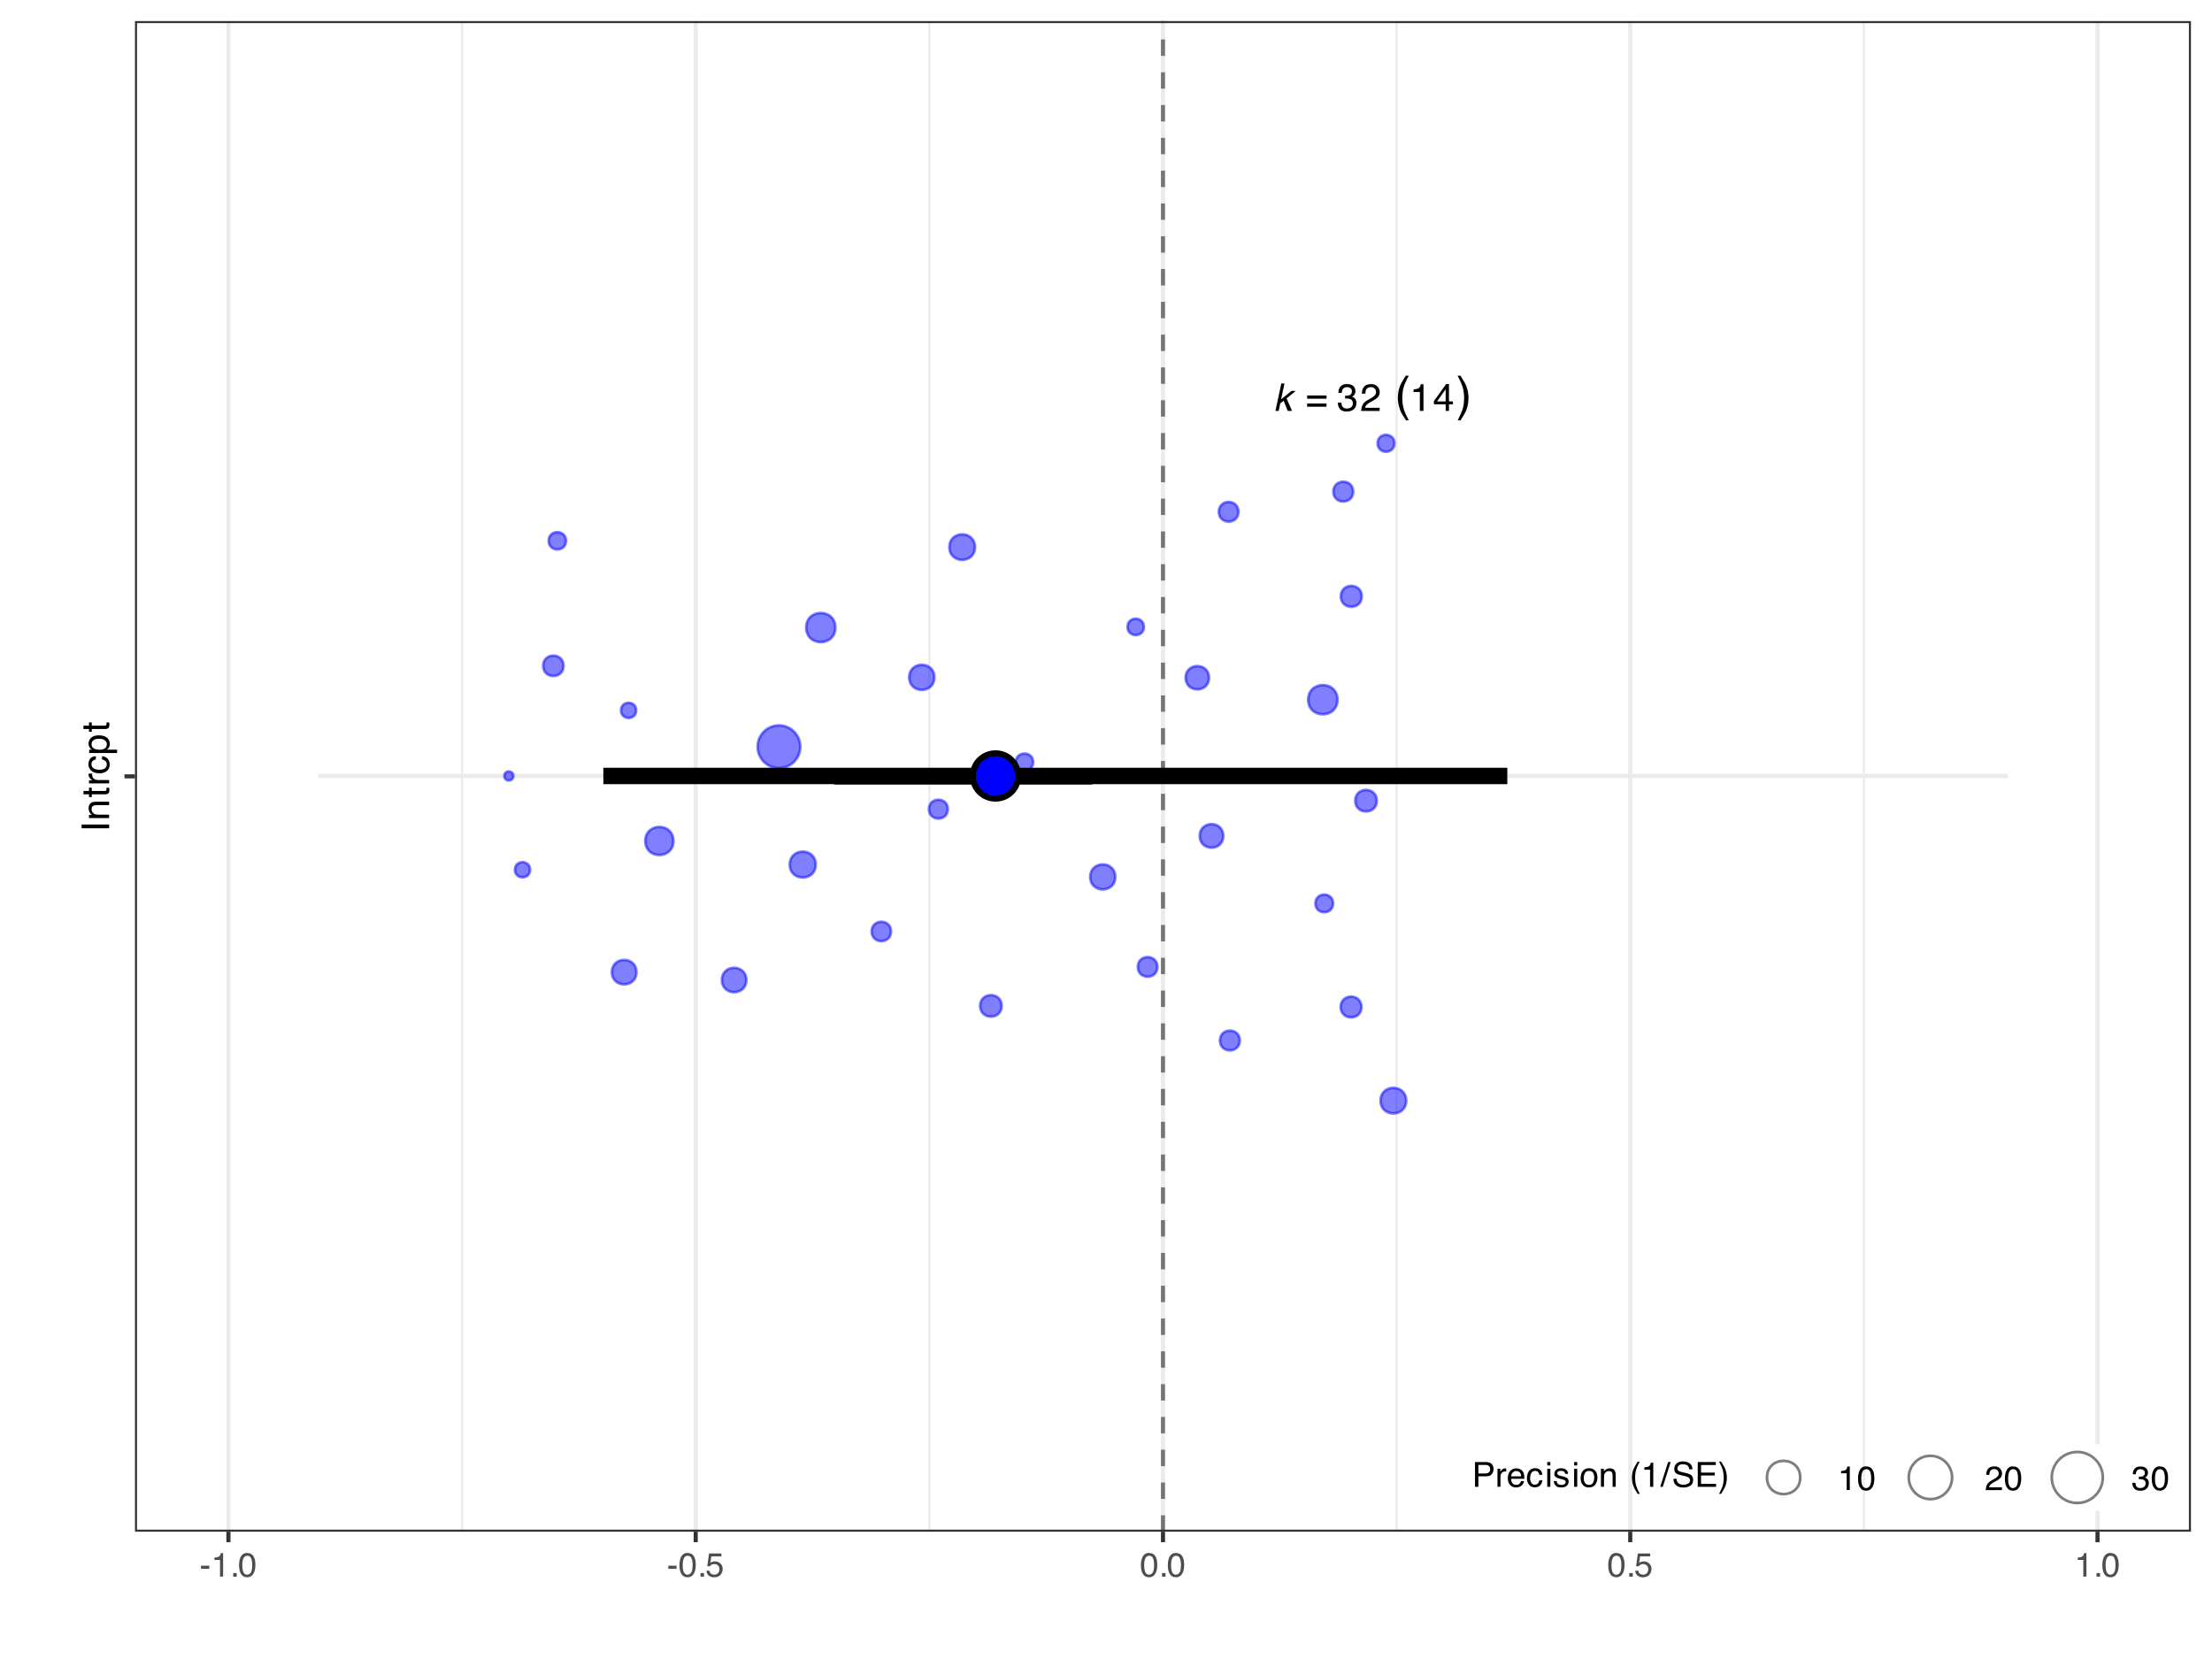 <?xml version="1.0" encoding="UTF-8"?>
<svg id="Layer_1" xmlns="http://www.w3.org/2000/svg" xmlns:xlink="http://www.w3.org/1999/xlink" version="1.1" viewBox="0 0 576 432">
  <!-- Generator: Adobe Illustrator 29.6.0, SVG Export Plug-In . SVG Version: 2.1.1 Build 207)  -->
  <defs>
    <style>
      .st0, .st1, .st2, .st3, .st4, .st5, .st6, .st7, .st8 {
        fill: none;
      }

      .st1, .st2 {
        stroke: #333;
      }

      .st1, .st2, .st3, .st4, .st5, .st9, .st6, .st7, .st10, .st8 {
        stroke-linejoin: round;
      }

      .st1, .st2, .st3, .st5, .st6 {
        stroke-width: 1.07px;
      }

      .st1, .st3, .st9, .st7, .st10 {
        stroke-linecap: round;
      }

      .st11 {
        fill: #4d4d4d;
      }

      .st12 {
        clip-path: url(#clippath-11);
      }

      .st13 {
        clip-path: url(#clippath-10);
      }

      .st14 {
        clip-path: url(#clippath-12);
      }

      .st15 {
        clip-path: url(#clippath-1);
      }

      .st16 {
        clip-path: url(#clippath-3);
      }

      .st17 {
        clip-path: url(#clippath-4);
      }

      .st18 {
        clip-path: url(#clippath-2);
      }

      .st19 {
        clip-path: url(#clippath-7);
      }

      .st20 {
        clip-path: url(#clippath-6);
      }

      .st21 {
        clip-path: url(#clippath-9);
      }

      .st22 {
        clip-path: url(#clippath-8);
      }

      .st23 {
        clip-path: url(#clippath-5);
      }

      .st3 {
        stroke: #fff;
      }

      .st24 {
        fill: #fff;
      }

      .st4 {
        stroke-width: 4.27px;
      }

      .st4, .st5, .st7, .st10 {
        stroke: #000;
      }

      .st5 {
        stroke-dasharray: 4.27 4.27;
      }

      .st5, .st9, .st7 {
        stroke-opacity: .5;
      }

      .st9 {
        fill-opacity: .5;
        stroke: blue;
      }

      .st9, .st7 {
        stroke-width: .71px;
      }

      .st9, .st10 {
        fill: blue;
      }

      .st6, .st8 {
        stroke: #ebebeb;
      }

      .st10 {
        stroke-width: 1.57px;
      }

      .st25 {
        clip-path: url(#clippath);
      }

      .st8 {
        stroke-width: .53px;
      }
    </style>
    <clipPath id="clippath">
      <rect class="st0" x="35.15" y="5.48" width="535.37" height="393.37"/>
    </clipPath>
    <clipPath id="clippath-1">
      <rect class="st0" x="120" y="5.48" width="1" height="393.37"/>
    </clipPath>
    <clipPath id="clippath-2">
      <rect class="st0" x="241" y="5.48" width="2" height="393.37"/>
    </clipPath>
    <clipPath id="clippath-3">
      <rect class="st0" x="363" y="5.48" width="1" height="393.37"/>
    </clipPath>
    <clipPath id="clippath-4">
      <rect class="st0" x="485" y="5.48" width="1" height="393.37"/>
    </clipPath>
    <clipPath id="clippath-5">
      <rect class="st0" x="82.84" y="201.11" width="440" height="1.64"/>
    </clipPath>
    <clipPath id="clippath-6">
      <rect class="st0" x="58" y="5.48" width="3" height="393.37"/>
    </clipPath>
    <clipPath id="clippath-7">
      <rect class="st0" x="180" y="5.48" width="2" height="393.37"/>
    </clipPath>
    <clipPath id="clippath-8">
      <rect class="st0" x="302" y="5.48" width="2" height="393.37"/>
    </clipPath>
    <clipPath id="clippath-9">
      <rect class="st0" x="423" y="5.48" width="3" height="393.37"/>
    </clipPath>
    <clipPath id="clippath-10">
      <rect class="st0" x="545" y="5.48" width="2" height="393.37"/>
    </clipPath>
    <clipPath id="clippath-11">
      <rect class="st0" x="302" y="5.48" width="2" height="393.37"/>
    </clipPath>
    <clipPath id="clippath-12">
      <rect class="st0" x="35.15" y="5.48" width="535.37" height="393.37"/>
    </clipPath>
  </defs>
  <rect class="st24" x="-57.6" y="-43.2" width="691.2" height="518.4"/>
  <rect class="st24" x="-57.6" y="-43.2" width="691.2" height="518.4"/>
  <path class="st3" d="M0,432h576V0H0v432Z"/>
  <g class="st25">
    <path class="st24" d="M35.15,398.85h535.37V5.48H35.15v393.37Z"/>
  </g>
  <g class="st15">
    <path class="st8" d="M120.32,398.85V5.48"/>
  </g>
  <g class="st18">
    <path class="st8" d="M242,398.85V5.48"/>
  </g>
  <g class="st16">
    <path class="st8" d="M363.67,398.85V5.48"/>
  </g>
  <g class="st17">
    <path class="st8" d="M485.35,398.85V5.48"/>
  </g>
  <g class="st23">
    <path class="st6" d="M82.84,202.06h440"/>
  </g>
  <g class="st20">
    <path class="st6" d="M59.48,398.85V5.48"/>
  </g>
  <g class="st19">
    <path class="st6" d="M181.16,398.85V5.48"/>
  </g>
  <g class="st22">
    <path class="st6" d="M302.84,398.85V5.48"/>
  </g>
  <g class="st21">
    <path class="st6" d="M424.51,398.85V5.48"/>
  </g>
  <g class="st13">
    <path class="st6" d="M546.19,398.85V5.48"/>
  </g>
  <path class="st9" d="M348.27,182.2c0,5.07-7.61,5.07-7.61,0s7.61-5.07,7.61,0"/>
  <path class="st9" d="M347.13,235.25c0,3.06-4.59,3.06-4.59,0s4.59-3.06,4.59,0"/>
  <path class="st9" d="M314.81,176.48c0,4.04-6.06,4.04-6.06,0s6.06-4.04,6.06,0"/>
  <path class="st9" d="M354.6,155.29c0,3.62-5.44,3.62-5.44,0s5.44-3.62,5.44,0"/>
  <path class="st9" d="M352.36,128.02c0,3.43-5.15,3.43-5.15,0s5.15-3.44,5.15,0"/>
  <path class="st9" d="M146.74,173.38c0,3.53-5.3,3.53-5.3,0s5.3-3.54,5.3,0"/>
  <path class="st9" d="M138.02,226.48c0,2.62-3.93,2.62-3.93,0s3.93-2.62,3.93,0"/>
  <path class="st9" d="M194.34,255.19c0,4.23-6.35,4.23-6.35,0s6.35-4.23,6.35,0"/>
  <path class="st9" d="M354.52,262.22c0,3.6-5.4,3.6-5.4,0s5.4-3.6,5.4,0"/>
  <path class="st9" d="M147.38,140.82c0,3-4.5,3-4.5,0s4.5-3,4.5,0"/>
  <path class="st9" d="M133.67,202.06c0,1.56-2.33,1.56-2.33,0s2.33-1.56,2.33,0"/>
  <path class="st9" d="M322.48,133.27c0,3.4-5.09,3.4-5.09,0s5.09-3.4,5.09,0"/>
  <path class="st9" d="M269.02,198.47c0,2.99-4.49,2.99-4.49,0s4.49-2.99,4.49,0"/>
  <path class="st9" d="M246.81,210.7c0,3.27-4.91,3.27-4.91,0s4.91-3.27,4.91,0"/>
  <path class="st9" d="M366.16,286.61c0,4.44-6.66,4.44-6.66,0s6.66-4.44,6.66,0"/>
  <path class="st9" d="M297.86,163.24c0,2.83-4.25,2.83-4.25,0s4.25-2.83,4.25,0"/>
  <path class="st9" d="M290.41,228.35c0,4.34-6.51,4.34-6.51,0s6.51-4.34,6.51,0"/>
  <path class="st9" d="M363.11,115.43c0,2.92-4.38,2.92-4.38,0s4.38-2.92,4.38,0"/>
  <path class="st9" d="M358.51,208.5c0,3.73-5.6,3.73-5.6,0s5.6-3.73,5.6,0"/>
  <path class="st9" d="M232.01,242.55c0,3.35-5.03,3.35-5.03,0s5.03-3.36,5.03,0"/>
  <path class="st9" d="M253.87,142.47c0,4.43-6.64,4.43-6.64,0s6.64-4.43,6.64,0"/>
  <path class="st9" d="M175.34,218.99c0,4.87-7.3,4.87-7.3,0s7.3-4.87,7.3,0"/>
  <path class="st9" d="M212.4,225.13c0,4.5-6.74,4.5-6.74,0s6.74-4.49,6.74,0"/>
  <path class="st9" d="M208.39,194.45c0,3.07-2.49,5.55-5.55,5.55s-5.55-2.48-5.55-5.55,2.48-5.55,5.55-5.55,5.55,2.49,5.55,5.55"/>
  <path class="st9" d="M217.52,163.41c0,5.05-7.58,5.05-7.58,0s7.58-5.05,7.58,0"/>
  <path class="st9" d="M301.38,251.78c0,3.4-5.09,3.4-5.09,0s5.09-3.4,5.09,0"/>
  <path class="st9" d="M243.3,176.38c0,4.35-6.53,4.35-6.53,0s6.53-4.35,6.53,0"/>
  <path class="st9" d="M165.72,253.15c0,4.24-6.37,4.24-6.37,0s6.37-4.25,6.37,0"/>
  <path class="st9" d="M260.83,261.93c0,3.73-5.6,3.73-5.6,0s5.6-3.73,5.6,0"/>
  <path class="st9" d="M322.83,270.94c0,3.44-5.15,3.44-5.15,0s5.15-3.43,5.15,0"/>
  <path class="st9" d="M318.53,217.67c0,4.08-6.11,4.08-6.11,0s6.11-4.08,6.11,0"/>
  <path class="st9" d="M165.65,184.98c0,2.62-3.93,2.62-3.93,0s3.93-2.62,3.93,0"/>
  <g class="st12">
    <path class="st5" d="M302.84,398.85V5.48"/>
  </g>
  <path class="st4" d="M217.24,202.16h67.17"/>
  <path class="st4" d="M157.11,202.06h235.39"/>
  <path class="st10" d="M265.13,202.06c0,3.26-2.64,5.9-5.9,5.9s-5.91-2.64-5.91-5.9,2.65-5.9,5.91-5.9,5.9,2.64,5.9,5.9"/>
  <g id="glyph-0-1">
    <path d="M333.64,99.85h.84l-.89,4.14,2.72-2.2h1.11l-2.39,1.95,1.41,3.25h-1.12l-1.06-2.62-.88.67-.41,1.95h-.84l1.52-7.14Z"/>
  </g>
  <g id="glyph-1-1">
    <path d="M345.43,102.99v.83h-5.06v-.83h5.06ZM345.43,105.08v.83h-5.06v-.83h5.06Z"/>
  </g>
  <g>
    <g id="glyph-1-2">
      <path d="M350.72,107.18c-.82,0-1.42-.22-1.8-.67-.37-.46-.55-1.01-.55-1.66h.92c.03.45.11.78.25.98.23.37.64.55,1.23.55.46,0,.82-.12,1.09-.36.28-.25.42-.57.42-.95,0-.49-.15-.83-.44-1.02-.29-.19-.7-.28-1.22-.28h-.36v-.77c.09.01.16.02.22.03h.2c.33,0,.6-.05.81-.16.36-.19.55-.52.55-.98,0-.34-.12-.61-.38-.8-.24-.19-.52-.28-.84-.28-.59,0-.99.2-1.22.58-.12.22-.2.53-.2.92h-.88c0-.52.1-.96.31-1.33.36-.64.99-.97,1.89-.97.71,0,1.25.16,1.64.48.38.31.58.77.58,1.36,0,.43-.12.78-.34,1.05-.14.17-.32.3-.55.39.36.09.65.29.86.58.21.28.31.63.31,1.05,0,.67-.22,1.21-.66,1.62-.44.42-1.06.62-1.88.62Z"/>
    </g>
    <g id="glyph-1-3">
      <path d="M354.45,106.99c.03-.6.15-1.12.36-1.56.22-.45.64-.85,1.27-1.22l.94-.53c.41-.24.71-.45.88-.62.27-.27.41-.58.41-.92,0-.41-.12-.73-.38-.97-.24-.24-.56-.36-.97-.36-.59,0-1.01.23-1.23.69-.12.24-.2.58-.2,1.02h-.89c0-.61.12-1.11.33-1.48.38-.68,1.05-1.02,2.02-1.02.79,0,1.37.22,1.73.66.38.43.56.9.56,1.42,0,.56-.2,1.04-.59,1.44-.23.23-.64.51-1.22.83l-.66.38c-.32.18-.57.34-.75.5-.32.28-.53.59-.62.94h3.81v.83h-4.78Z"/>
    </g>
  </g>
  <g id="glyph-2-1">
    <path d="M366.83,97.83c-.64,1.24-1.05,2.15-1.25,2.73-.28.89-.42,1.91-.42,3.08s.16,2.24.48,3.22c.21.59.61,1.46,1.2,2.59h-.73c-.59-.93-.96-1.52-1.11-1.78-.14-.25-.29-.6-.45-1.03-.23-.6-.39-1.24-.47-1.92-.05-.35-.08-.69-.08-1.02,0-1.2.19-2.27.56-3.2.24-.59.74-1.48,1.5-2.67h.77Z"/>
  </g>
  <g>
    <g id="glyph-1-5">
      <path d="M368.09,102.07v-.67c.63-.06,1.08-.16,1.33-.31.25-.14.43-.49.55-1.03h.7v6.94h-.94v-4.92h-1.64Z"/>
    </g>
    <g id="glyph-1-6">
      <path d="M376.44,104.52v-3.16l-2.23,3.16h2.23ZM376.45,106.99v-1.7h-3.06v-.86l3.19-4.42h.73v4.52h1.03v.77h-1.03v1.7h-.86Z"/>
    </g>
  </g>
  <g id="glyph-2-2">
    <path d="M379.58,109.45c.64-1.26,1.05-2.18,1.23-2.75.29-.88.44-1.89.44-3.06s-.17-2.25-.5-3.22c-.2-.6-.6-1.47-1.2-2.59h.75c.61,1,.99,1.62,1.12,1.84.13.23.28.55.44.97.19.5.32,1,.41,1.5.08.49.12.96.12,1.42,0,1.21-.19,2.28-.56,3.22-.24.6-.74,1.49-1.5,2.67h-.75Z"/>
  </g>
  <g class="st14">
    <path class="st1" d="M35.15,398.85h535.37V5.48H35.15v393.37Z"/>
  </g>
  <g>
    <g id="glyph-3-1">
      <path d="M21.25,215.68v-.98h7.17v.98h-7.17Z"/>
    </g>
    <g id="glyph-3-2">
      <path d="M23.18,213.02v-.84h.75c-.31-.24-.53-.5-.66-.78-.13-.28-.2-.59-.2-.92,0-.74.26-1.24.77-1.5.29-.14.7-.22,1.22-.22h3.36v.89h-3.3c-.32,0-.58.05-.77.14-.33.16-.5.45-.5.86,0,.21.02.38.06.5.07.24.22.45.44.64.18.15.36.24.55.28.18.04.44.06.78.06h2.73v.89h-5.23Z"/>
    </g>
    <g id="glyph-3-3">
      <path d="M21.73,206.84v-.88h1.45v-.84h.72v.84h3.42c.18,0,.3-.06.36-.19.04-.07.06-.19.06-.34v-.14c0-.05-.02-.11-.02-.17h.69c.03.11.05.21.06.33,0,.11.02.22.02.34,0,.41-.1.68-.31.83-.21.15-.48.22-.81.22h-3.47v.72h-.72v-.72h-1.45Z"/>
    </g>
    <g id="glyph-3-4">
      <path d="M23.18,203.99v-.83h.91c-.18-.07-.39-.24-.64-.5-.25-.27-.38-.58-.38-.94v-.08s0-.11.02-.2h.94c0,.05-.02.11-.02.16,0,.04-.02.09-.02.14,0,.44.15.78.44,1.02.28.24.61.36.97.36h3.02v.88h-5.23Z"/>
    </g>
    <g id="glyph-3-5">
      <path d="M23.04,199.01c0-.59.15-1.07.44-1.44.28-.38.77-.6,1.47-.67v.86c-.32.05-.59.17-.8.36-.22.18-.33.48-.33.89,0,.55.27.95.81,1.2.36.16.79.23,1.31.23s.98-.11,1.34-.33c.36-.23.53-.58.53-1.06,0-.36-.11-.65-.33-.86-.23-.22-.54-.36-.92-.44v-.86c.69.09,1.2.34,1.52.73.32.39.48.89.48,1.5,0,.68-.25,1.23-.75,1.64-.5.41-1.12.61-1.88.61-.91,0-1.63-.22-2.14-.67-.51-.45-.77-1.02-.77-1.7Z"/>
    </g>
    <g id="glyph-3-6">
      <path d="M27.83,193.8c0-.41-.17-.74-.52-1.02-.34-.27-.85-.41-1.53-.41-.41,0-.77.06-1.08.17-.57.23-.86.65-.86,1.25s.3,1.03.91,1.25c.32.12.73.19,1.23.19.41,0,.75-.06,1.03-.19.54-.22.81-.63.81-1.25ZM23.22,196.09v-.86h.69c-.24-.16-.42-.35-.55-.56-.2-.3-.3-.65-.3-1.05,0-.59.23-1.1.69-1.52.45-.41,1.09-.62,1.94-.62,1.15,0,1.96.3,2.45.91.3.38.45.81.45,1.31,0,.4-.09.73-.25.98-.1.16-.27.34-.52.53h2.67v.88h-7.28Z"/>
    </g>
    <g id="glyph-3-31" data-name="glyph-3-3">
      <path d="M21.73,189.84v-.88h1.45v-.84h.72v.84h3.42c.18,0,.3-.06.36-.19.04-.07.06-.19.06-.34v-.14c0-.05-.02-.11-.02-.17h.69c.03.11.05.21.06.33,0,.11.02.22.02.34,0,.41-.1.68-.31.83-.21.15-.48.22-.81.22h-3.47v.72h-.72v-.72h-1.45Z"/>
    </g>
  </g>
  <path class="st2" d="M32.41,202.16h2.74"/>
  <path class="st2" d="M59.48,401.59v-2.74"/>
  <path class="st2" d="M181.16,401.59v-2.74"/>
  <path class="st2" d="M302.84,401.59v-2.74"/>
  <path class="st2" d="M424.51,401.59v-2.74"/>
  <path class="st2" d="M546.19,401.59v-2.74"/>
  <g>
    <g id="glyph-4-1">
      <path class="st11" d="M52.34,407.71h2.16v.8h-2.16v-.8Z"/>
    </g>
    <g id="glyph-4-2">
      <path class="st11" d="M55.83,406.2v-.59c.55-.05.94-.14,1.16-.27.23-.12.39-.43.5-.91h.61v6.12h-.81v-4.36h-1.45Z"/>
    </g>
    <g id="glyph-4-3">
      <path class="st11" d="M60.73,409.62h.91v.94h-.91v-.94Z"/>
    </g>
    <g id="glyph-4-4">
      <path class="st11" d="M64.36,404.4c.8,0,1.38.33,1.73.98.27.51.41,1.21.41,2.09,0,.84-.12,1.52-.38,2.06-.36.79-.95,1.19-1.77,1.19-.74,0-1.29-.32-1.66-.97-.29-.53-.44-1.25-.44-2.16,0-.7.09-1.3.27-1.8.33-.94.94-1.41,1.83-1.41ZM64.36,410.03c.39,0,.71-.18.95-.53.24-.36.36-1.02.36-1.98,0-.71-.09-1.29-.27-1.73-.17-.45-.5-.67-1-.67-.45,0-.78.21-1,.64-.21.43-.31,1.06-.31,1.89,0,.62.07,1.13.2,1.52.21.59.56.88,1.06.88Z"/>
    </g>
  </g>
  <g>
    <g id="glyph-4-11" data-name="glyph-4-1">
      <path class="st11" d="M174.02,407.71h2.16v.8h-2.16v-.8Z"/>
    </g>
    <g id="glyph-4-41" data-name="glyph-4-4">
      <path class="st11" d="M179.04,404.4c.8,0,1.38.33,1.73.98.27.51.41,1.21.41,2.09,0,.84-.12,1.52-.38,2.06-.36.79-.95,1.19-1.77,1.19-.74,0-1.29-.32-1.66-.97-.29-.53-.44-1.25-.44-2.16,0-.7.09-1.3.27-1.8.33-.94.94-1.41,1.83-1.41ZM179.04,410.03c.39,0,.71-.18.95-.53.24-.36.36-1.02.36-1.98,0-.71-.09-1.29-.27-1.73-.17-.45-.5-.67-1-.67-.45,0-.78.21-1,.64-.21.43-.31,1.06-.31,1.89,0,.62.07,1.13.2,1.52.21.59.56.88,1.06.88Z"/>
    </g>
    <g id="glyph-4-31" data-name="glyph-4-3">
      <path class="st11" d="M182.41,409.62h.91v.94h-.91v-.94Z"/>
    </g>
    <g id="glyph-4-5">
      <path class="st11" d="M184.75,409c.04.44.24.74.61.91.18.09.39.12.64.12.46,0,.8-.14,1.02-.44.22-.29.33-.61.33-.97,0-.43-.13-.75-.39-.98-.26-.24-.58-.36-.95-.36-.26,0-.49.05-.69.16-.19.11-.35.25-.48.42l-.67-.03.47-3.31h3.2v.75h-2.61l-.27,1.7c.13-.1.27-.18.41-.23.23-.1.49-.16.8-.16.56,0,1.04.18,1.42.55.39.37.59.83.59,1.39s-.18,1.1-.55,1.55c-.36.44-.92.66-1.7.66-.51,0-.96-.14-1.34-.42-.38-.28-.59-.71-.64-1.3h.81Z"/>
    </g>
  </g>
  <g>
    <g id="glyph-4-42" data-name="glyph-4-4">
      <path class="st11" d="M299.21,404.4c.8,0,1.38.33,1.73.98.27.51.41,1.21.41,2.09,0,.84-.12,1.52-.38,2.06-.36.79-.95,1.19-1.77,1.19-.74,0-1.29-.32-1.66-.97-.29-.53-.44-1.25-.44-2.16,0-.7.09-1.3.27-1.8.33-.94.94-1.41,1.83-1.41ZM299.21,410.03c.39,0,.71-.18.95-.53.24-.36.36-1.02.36-1.98,0-.71-.09-1.29-.27-1.73-.17-.45-.5-.67-1-.67-.45,0-.78.21-1,.64-.21.43-.31,1.06-.31,1.89,0,.62.07,1.13.2,1.52.21.59.56.88,1.06.88Z"/>
    </g>
    <g id="glyph-4-32" data-name="glyph-4-3">
      <path class="st11" d="M302.59,409.62h.91v.94h-.91v-.94Z"/>
    </g>
    <g id="glyph-4-43" data-name="glyph-4-4">
      <path class="st11" d="M306.21,404.4c.8,0,1.38.33,1.73.98.27.51.41,1.21.41,2.09,0,.84-.12,1.52-.38,2.06-.36.79-.95,1.19-1.77,1.19-.74,0-1.29-.32-1.66-.97-.29-.53-.44-1.25-.44-2.16,0-.7.09-1.3.27-1.8.33-.94.94-1.41,1.83-1.41ZM306.21,410.03c.39,0,.71-.18.95-.53.24-.36.36-1.02.36-1.98,0-.71-.09-1.29-.27-1.73-.17-.45-.5-.67-1-.67-.45,0-.78.21-1,.64-.21.43-.31,1.06-.31,1.89,0,.62.07,1.13.2,1.52.21.59.56.88,1.06.88Z"/>
    </g>
  </g>
  <g>
    <g id="glyph-4-44" data-name="glyph-4-4">
      <path class="st11" d="M420.89,404.4c.8,0,1.38.33,1.73.98.27.51.41,1.21.41,2.09,0,.84-.12,1.52-.38,2.06-.36.79-.95,1.19-1.77,1.19-.74,0-1.29-.32-1.66-.97-.29-.53-.44-1.25-.44-2.16,0-.7.09-1.3.27-1.8.33-.94.94-1.41,1.83-1.41ZM420.89,410.03c.39,0,.71-.18.95-.53.24-.36.36-1.02.36-1.98,0-.71-.09-1.29-.27-1.73-.17-.45-.5-.67-1-.67-.45,0-.78.21-1,.64-.21.43-.31,1.06-.31,1.89,0,.62.07,1.13.2,1.52.21.59.56.88,1.06.88Z"/>
    </g>
    <g id="glyph-4-33" data-name="glyph-4-3">
      <path class="st11" d="M424.26,409.62h.91v.94h-.91v-.94Z"/>
    </g>
    <g id="glyph-4-51" data-name="glyph-4-5">
      <path class="st11" d="M426.61,409c.04.44.24.74.61.91.18.09.39.12.64.12.46,0,.8-.14,1.02-.44.22-.29.33-.61.33-.97,0-.43-.13-.75-.39-.98-.26-.24-.58-.36-.95-.36-.26,0-.49.05-.69.16-.19.11-.35.25-.48.42l-.67-.03.47-3.31h3.2v.75h-2.61l-.27,1.7c.13-.1.27-.18.41-.23.23-.1.49-.16.8-.16.56,0,1.04.18,1.42.55.39.37.59.83.59,1.39s-.18,1.1-.55,1.55c-.36.44-.92.66-1.7.66-.51,0-.96-.14-1.34-.42-.38-.28-.59-.71-.64-1.3h.81Z"/>
    </g>
  </g>
  <g>
    <g id="glyph-4-21" data-name="glyph-4-2">
      <path class="st11" d="M541.03,406.2v-.59c.55-.05.94-.14,1.16-.27.23-.12.39-.43.5-.91h.61v6.12h-.81v-4.36h-1.45Z"/>
    </g>
    <g id="glyph-4-34" data-name="glyph-4-3">
      <path class="st11" d="M545.94,409.62h.91v.94h-.91v-.94Z"/>
    </g>
    <g id="glyph-4-45" data-name="glyph-4-4">
      <path class="st11" d="M549.56,404.4c.8,0,1.38.33,1.73.98.27.51.41,1.21.41,2.09,0,.84-.12,1.52-.38,2.06-.36.79-.95,1.19-1.77,1.19-.74,0-1.29-.32-1.66-.97-.29-.53-.44-1.25-.44-2.16,0-.7.09-1.3.27-1.8.33-.94.94-1.41,1.83-1.41ZM549.56,410.03c.39,0,.71-.18.95-.53.24-.36.36-1.02.36-1.98,0-.71-.09-1.29-.27-1.73-.17-.45-.5-.67-1-.67-.45,0-.78.21-1,.64-.21.43-.31,1.06-.31,1.89,0,.62.07,1.13.2,1.52.21.59.56.88,1.06.88Z"/>
    </g>
  </g>
  <g>
    <g id="glyph-5-1">
      <path d="M384.09,380.71h2.91c.57,0,1.04.16,1.39.48.35.32.53.78.53,1.36,0,.51-.16.95-.47,1.33-.31.37-.8.55-1.45.55h-2.03v2.73h-.88v-6.45ZM388.03,382.57c0-.48-.18-.8-.53-.97-.19-.09-.45-.14-.78-.14h-1.75v2.23h1.75c.38,0,.7-.08.94-.25.25-.16.38-.46.38-.88Z"/>
    </g>
    <g id="glyph-5-2">
      <path d="M389.93,382.46h.75v.81c.06-.16.21-.35.45-.58.24-.23.52-.34.83-.34,0,0,.03,0,.06.02h.19v.84s-.09-.02-.12-.02c-.04,0-.09-.02-.14-.02-.4,0-.7.13-.92.39-.21.26-.31.56-.31.89v2.7h-.78v-4.7Z"/>
    </g>
    <g id="glyph-5-3">
      <path d="M394.87,382.35c.33,0,.66.08.97.23s.55.36.72.61c.16.24.26.52.31.83.04.22.06.57.06,1.05h-3.44c0,.47.12.85.33,1.14.21.29.54.44.98.44.41,0,.74-.13.98-.41.14-.16.24-.35.3-.56h.78c-.02.18-.09.38-.2.59-.12.21-.25.38-.39.52-.24.23-.54.38-.89.47-.19.05-.4.08-.64.08-.59,0-1.09-.21-1.5-.64-.41-.43-.61-1.02-.61-1.8s.2-1.36.61-1.83c.41-.48.96-.72,1.62-.72ZM396.12,384.43c-.03-.34-.11-.61-.22-.81-.22-.38-.59-.58-1.09-.58-.36,0-.66.14-.91.41-.25.26-.38.59-.39.98h2.61Z"/>
    </g>
    <g id="glyph-5-4">
      <path d="M399.71,382.32c.53,0,.96.13,1.3.39.33.26.54.7.61,1.33h-.78c-.04-.29-.15-.53-.31-.72-.17-.2-.44-.3-.81-.3-.5,0-.86.25-1.08.75-.14.31-.2.7-.2,1.17s.1.88.3,1.2c.2.31.51.47.94.47.32,0,.58-.1.77-.3.2-.2.33-.47.41-.83h.78c-.09.62-.32,1.09-.67,1.38-.34.29-.79.44-1.34.44-.62,0-1.11-.22-1.47-.67-.37-.46-.55-1.02-.55-1.69,0-.83.2-1.48.59-1.94.41-.46.91-.69,1.53-.69Z"/>
    </g>
    <g id="glyph-5-5">
      <path d="M402.9,382.47h.81v4.69h-.81v-4.69ZM402.9,380.71h.81v.89h-.81v-.89Z"/>
    </g>
    <g id="glyph-5-6">
      <path d="M405.37,385.68c.02.27.09.48.2.61.2.26.54.39,1.03.39.29,0,.55-.06.77-.19.23-.13.34-.33.34-.59,0-.21-.09-.36-.27-.47-.12-.06-.34-.13-.67-.22l-.64-.16c-.4-.1-.69-.22-.88-.34-.34-.21-.52-.5-.52-.88,0-.45.16-.8.48-1.08.32-.28.75-.42,1.3-.42.71,0,1.22.21,1.53.62.2.26.29.54.28.84h-.75c-.01-.18-.07-.34-.19-.48-.18-.21-.49-.31-.94-.31-.3,0-.53.06-.69.17-.16.12-.23.27-.23.45,0,.21.1.38.31.5.11.07.29.14.52.19l.53.12c.56.14.94.27,1.14.41.3.2.45.52.45.95s-.16.78-.48,1.09c-.31.3-.79.45-1.44.45-.7,0-1.2-.16-1.48-.48-.29-.32-.45-.72-.47-1.19h.75Z"/>
    </g>
    <g id="glyph-5-51" data-name="glyph-5-5">
      <path d="M409.9,382.47h.81v4.69h-.81v-4.69ZM409.9,380.71h.81v.89h-.81v-.89Z"/>
    </g>
    <g id="glyph-5-7">
      <path d="M413.78,386.65c.52,0,.88-.2,1.06-.59.2-.39.3-.84.3-1.33,0-.44-.07-.79-.2-1.06-.22-.44-.61-.66-1.16-.66-.48,0-.83.19-1.05.56-.22.37-.33.81-.33,1.33s.11.92.33,1.25c.22.34.57.5,1.05.5ZM413.81,382.32c.6,0,1.11.2,1.53.61.41.41.62,1,.62,1.78s-.19,1.39-.56,1.89c-.37.49-.93.73-1.7.73-.65,0-1.16-.22-1.55-.66-.38-.44-.56-1.02-.56-1.77,0-.79.2-1.42.59-1.89.41-.47.95-.7,1.62-.7Z"/>
    </g>
    <g id="glyph-5-8">
      <path d="M416.9,382.46h.75v.67c.23-.28.46-.48.7-.59.25-.12.53-.19.84-.19.66,0,1.11.23,1.34.7.13.25.2.62.2,1.09v3.02h-.81v-2.97c0-.28-.04-.51-.12-.69-.14-.29-.39-.44-.77-.44-.19,0-.34.02-.45.05-.22.06-.41.2-.58.39-.14.16-.23.32-.27.48-.03.17-.05.4-.05.7v2.47h-.8v-4.7Z"/>
    </g>
    <g id="glyph-5-10">
      <path d="M426.98,380.6c-.46.9-.76,1.55-.89,1.97-.21.65-.31,1.39-.31,2.23s.12,1.62.36,2.33c.14.43.43,1.05.86,1.88h-.53c-.43-.68-.7-1.11-.8-1.3-.09-.18-.2-.43-.33-.73-.17-.44-.28-.9-.34-1.39-.03-.26-.05-.5-.05-.73,0-.86.13-1.63.41-2.31.18-.44.54-1.08,1.08-1.94h.55Z"/>
    </g>
    <g id="glyph-5-11">
      <path d="M428.18,382.71v-.61c.57-.05.97-.14,1.19-.27.23-.13.4-.45.52-.94h.62v6.27h-.84v-4.45h-1.48Z"/>
    </g>
    <g id="glyph-5-12">
      <path d="M434.37,380.71h.67l-2.05,6.45h-.67l2.05-6.45Z"/>
    </g>
    <g id="glyph-5-13">
      <path d="M436.57,385.08c.02.37.11.66.27.89.29.43.8.64,1.53.64.33,0,.63-.05.91-.14.52-.19.78-.52.78-.98,0-.34-.11-.59-.33-.75-.23-.14-.58-.27-1.05-.38l-.88-.2c-.57-.12-.98-.27-1.22-.42-.41-.27-.61-.67-.61-1.2,0-.58.2-1.06.59-1.44.41-.38.97-.56,1.7-.56.68,0,1.25.17,1.72.5.48.32.72.84.72,1.56h-.81c-.05-.34-.15-.61-.28-.8-.27-.33-.73-.5-1.36-.5-.52,0-.9.11-1.12.33-.22.21-.33.46-.33.75,0,.31.13.54.39.69.18.09.57.21,1.17.36l.91.2c.44.11.77.24,1.02.41.41.3.61.74.61,1.31,0,.72-.26,1.23-.78,1.55-.52.3-1.12.45-1.81.45-.8,0-1.43-.2-1.88-.61-.46-.41-.68-.96-.67-1.66h.81Z"/>
    </g>
    <g id="glyph-5-14">
      <path d="M442.09,380.71h4.7v.78h-3.84v1.97h3.56v.75h-3.56v2.19h3.92v.77h-4.78v-6.45Z"/>
    </g>
    <g id="glyph-5-15">
      <path d="M447.64,389c.47-.92.77-1.59.91-2,.2-.62.3-1.36.3-2.2s-.12-1.63-.34-2.33c-.16-.44-.45-1.06-.88-1.88h.53c.45.72.72,1.17.81,1.34.1.17.21.4.31.69.14.37.24.73.3,1.09.06.36.09.7.09,1.03,0,.87-.14,1.64-.41,2.31-.18.44-.54,1.08-1.08,1.94h-.55Z"/>
    </g>
  </g>
  <path class="st24" d="M455.8,393.37h17.28v-17.28h-17.28v17.28Z"/>
  <path class="st7" d="M468.77,384.73c0,5.77-8.65,5.77-8.65,0s8.65-5.77,8.65,0"/>
  <path class="st24" d="M494.04,393.37h17.28v-17.28h-17.28v17.28Z"/>
  <path class="st7" d="M508.32,384.73c0,3.12-2.52,5.64-5.64,5.64s-5.64-2.53-5.64-5.64,2.53-5.64,5.64-5.64,5.64,2.53,5.64,5.64"/>
  <path class="st24" d="M532.28,393.37h17.28v-17.28h-17.28v17.28Z"/>
  <path class="st7" d="M547.56,384.73c0,3.66-2.97,6.64-6.64,6.64s-6.64-2.97-6.64-6.64,2.97-6.64,6.64-6.64,6.64,2.97,6.64,6.64"/>
  <g>
    <g id="glyph-4-22" data-name="glyph-4-2">
      <path d="M479.41,383.65v-.59c.55-.05.94-.14,1.16-.27.23-.12.39-.43.5-.91h.61v6.12h-.81v-4.36h-1.45Z"/>
    </g>
    <g id="glyph-4-46" data-name="glyph-4-4">
      <path d="M485.94,381.85c.8,0,1.38.33,1.73.98.27.51.41,1.21.41,2.09,0,.84-.12,1.52-.38,2.06-.36.79-.95,1.19-1.77,1.19-.74,0-1.29-.32-1.66-.97-.29-.53-.44-1.25-.44-2.16,0-.7.09-1.3.27-1.8.33-.94.94-1.41,1.83-1.41ZM485.94,387.48c.39,0,.71-.18.95-.53.24-.36.36-1.02.36-1.98,0-.71-.09-1.29-.27-1.73-.17-.45-.5-.67-1-.67-.45,0-.78.21-1,.64-.21.43-.31,1.06-.31,1.89,0,.62.07,1.13.2,1.52.21.59.56.88,1.06.88Z"/>
    </g>
  </g>
  <g>
    <g id="glyph-4-6">
      <path d="M517.08,388.01c.02-.53.12-.99.31-1.38.2-.39.57-.75,1.12-1.08l.83-.47c.36-.22.62-.41.77-.56.24-.23.36-.5.36-.81,0-.35-.11-.63-.33-.84-.21-.22-.5-.33-.86-.33-.52,0-.89.2-1.09.61-.11.21-.16.51-.17.89h-.8c0-.53.11-.97.3-1.31.33-.59.93-.89,1.78-.89.7,0,1.21.2,1.53.58.33.38.5.8.5,1.27,0,.49-.18.91-.53,1.27-.2.2-.56.45-1.08.73l-.58.33c-.28.16-.51.3-.67.44-.28.25-.46.53-.53.83h3.36v.73h-4.22Z"/>
    </g>
    <g id="glyph-4-47" data-name="glyph-4-4">
      <path d="M524.18,381.85c.8,0,1.38.33,1.73.98.27.51.41,1.21.41,2.09,0,.84-.12,1.52-.38,2.06-.36.79-.95,1.19-1.77,1.19-.74,0-1.29-.32-1.66-.97-.29-.53-.44-1.25-.44-2.16,0-.7.09-1.3.27-1.8.33-.94.94-1.41,1.83-1.41ZM524.18,387.48c.39,0,.71-.18.95-.53.24-.36.36-1.02.36-1.98,0-.71-.09-1.29-.27-1.73-.17-.45-.5-.67-1-.67-.45,0-.78.21-1,.64-.21.43-.31,1.06-.31,1.89,0,.62.07,1.13.2,1.52.21.59.56.88,1.06.88Z"/>
    </g>
  </g>
  <g>
    <g id="glyph-4-7">
      <path d="M557.32,388.18c-.73,0-1.26-.2-1.59-.59-.32-.41-.48-.89-.48-1.47h.81c.03.4.1.69.22.88.21.32.57.48,1.09.48.41,0,.73-.11.97-.33.25-.22.38-.5.38-.84,0-.43-.13-.72-.39-.89-.25-.16-.61-.25-1.08-.25h-.31v-.67c.08,0,.15,0,.2.02h.17c.29,0,.53-.05.72-.14.32-.16.48-.44.48-.86,0-.3-.11-.54-.33-.7-.22-.16-.47-.25-.75-.25-.52,0-.88.17-1.08.52-.11.19-.17.46-.19.81h-.77c0-.46.09-.85.28-1.17.31-.57.86-.86,1.66-.86.63,0,1.12.14,1.47.42.34.27.52.67.52,1.2,0,.39-.11.7-.31.92-.12.15-.29.26-.48.34.32.09.57.27.75.52.19.25.28.56.28.92,0,.59-.2,1.08-.59,1.45-.39.37-.93.55-1.64.55Z"/>
    </g>
    <g id="glyph-4-48" data-name="glyph-4-4">
      <path d="M562.42,381.85c.8,0,1.38.33,1.73.98.27.51.41,1.21.41,2.09,0,.84-.12,1.52-.38,2.06-.36.79-.95,1.19-1.77,1.19-.74,0-1.29-.32-1.66-.97-.29-.53-.44-1.25-.44-2.16,0-.7.09-1.3.27-1.8.33-.94.94-1.41,1.83-1.41ZM562.42,387.48c.39,0,.71-.18.95-.53.24-.36.36-1.02.36-1.98,0-.71-.09-1.29-.27-1.73-.17-.45-.5-.67-1-.67-.45,0-.78.21-1,.64-.21.43-.31,1.06-.31,1.89,0,.62.07,1.13.2,1.52.21.59.56.88,1.06.88Z"/>
    </g>
  </g>
</svg>